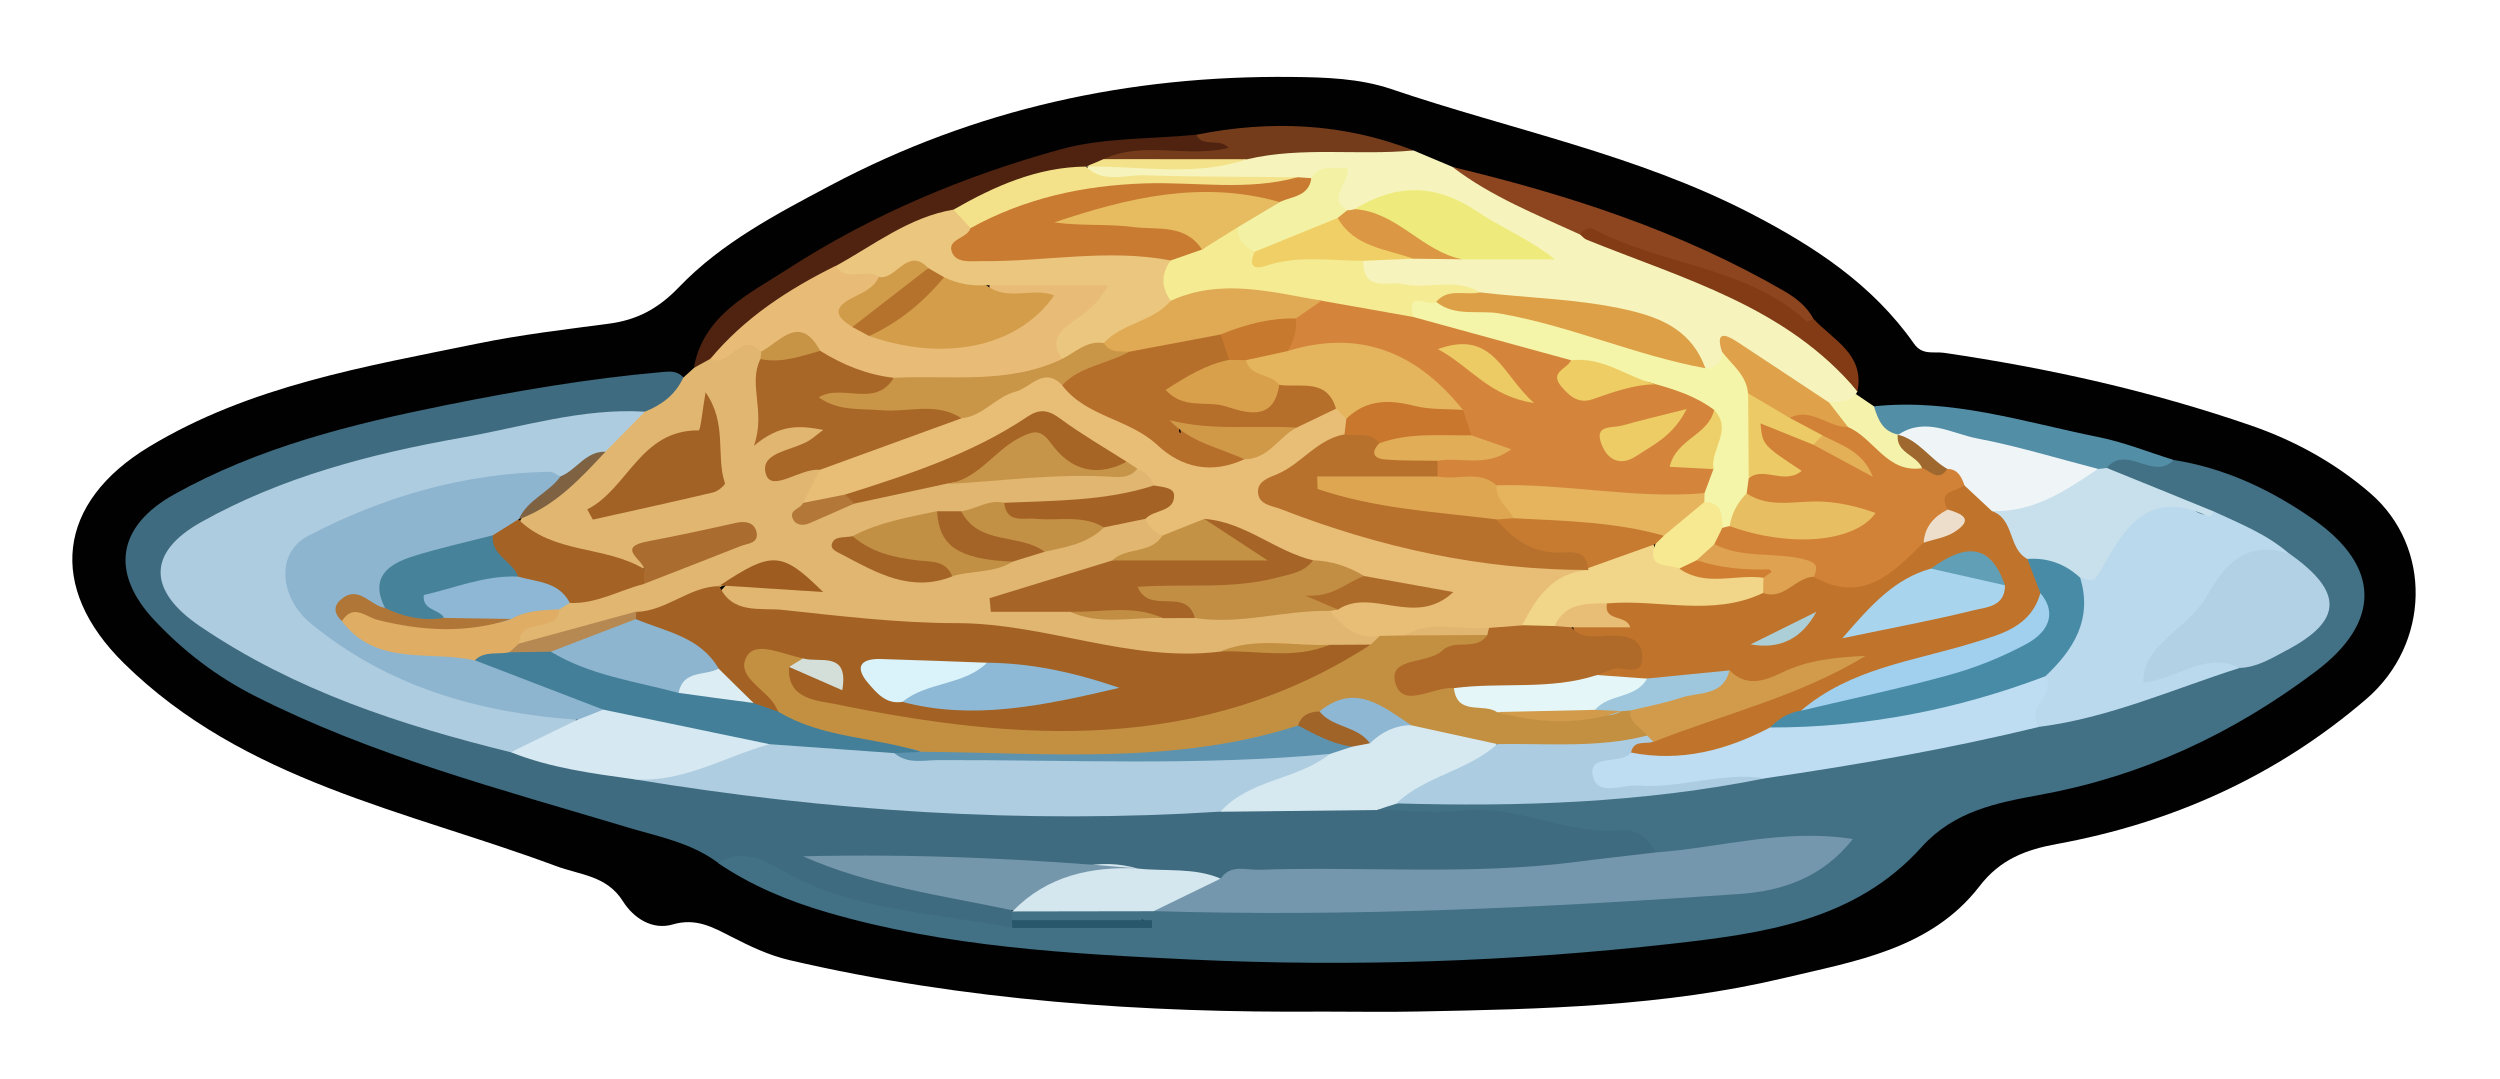<?xml version="1.0" encoding="utf-8"?>
<!-- Generator: Adobe Illustrator 23.0.2, SVG Export Plug-In . SVG Version: 6.00 Build 0)  -->
<svg version="1.1" id="Camada_1" xmlns="http://www.w3.org/2000/svg" xmlns:xlink="http://www.w3.org/1999/xlink" x="0px" y="0px"
	 viewBox="0 0 215.4 93" style="enable-background:new 0 0 215.4 93;" xml:space="preserve">
<style type="text/css">
	.st0{fill:#010102;}
	.st1{fill:#427084;}
	.st2{fill:#3E6B7F;}
	.st3{fill:#E1B670;}
	.st4{fill:#F6F4BC;}
	.st5{fill:#4F2310;}
	.st6{fill:#538EA7;}
	.st7{fill:#8C451F;}
	.st8{fill:#823B15;}
	.st9{fill:#743C1B;}
	.st10{fill:#F5F2AB;}
	.st11{fill:#7497AD;}
	.st12{fill:#BAD9ED;}
	.st13{fill:#BEDDF2;}
	.st14{fill:#B2D1E5;}
	.st15{fill:#D6E9F1;}
	.st16{fill:#ACCCE1;}
	.st17{fill:#C7E0EB;}
	.st18{fill:#D4E6EE;}
	.st19{fill:#28576B;}
	.st20{fill:#AECCDF;}
	.st21{fill:#AFCDE0;}
	.st22{fill:#D6E8F1;}
	.st23{fill:#7597AC;}
	.st24{fill:#A36224;}
	.st25{fill:#E8BD76;}
	.st26{fill:#C39042;}
	.st27{fill:#E8BB76;}
	.st28{fill:#A86627;}
	.st29{fill:#A66526;}
	.st30{fill:#A36225;}
	.st31{fill:#C28E44;}
	.st32{fill:#A46225;}
	.st33{fill:#A66425;}
	.st34{fill:#DFAD64;}
	.st35{fill:#8DB7D4;}
	.st36{fill:#AB6D2F;}
	.st37{fill:#C79549;}
	.st38{fill:#C19044;}
	.st39{fill:#A46224;}
	.st40{fill:#C39145;}
	.st41{fill:#C49244;}
	.st42{fill:#A56427;}
	.st43{fill:#A46426;}
	.st44{fill:#9E5C20;}
	.st45{fill:#B68952;}
	.st46{fill:#7E6242;}
	.st47{fill:#C79446;}
	.st48{fill:#B37838;}
	.st49{fill:#F4F5A9;}
	.st50{fill:#C97B31;}
	.st51{fill:#F4EB93;}
	.st52{fill:#DEA046;}
	.st53{fill:#EEEA7C;}
	.st54{fill:#F4E28B;}
	.st55{fill:#F3F1A4;}
	.st56{fill:#DFA24A;}
	.st57{fill:#F0D066;}
	.st58{fill:#DB9743;}
	.st59{fill:#EBC67E;}
	.st60{fill:#EFF5F7;}
	.st61{fill:#D28237;}
	.st62{fill:#9F682E;}
	.st63{fill:#488BA6;}
	.st64{fill:#C0732A;}
	.st65{fill:#5D93AF;}
	.st66{fill:#8EB7D3;}
	.st67{fill:#A06328;}
	.st68{fill:#D19B4B;}
	.st69{fill:#8DB5D0;}
	.st70{fill:#437F98;}
	.st71{fill:#8DB9D6;}
	.st72{fill:#DAF2F9;}
	.st73{fill:#DCEDF3;}
	.st74{fill:#D5DFDA;}
	.st75{fill:#B7712C;}
	.st76{fill:#B66E2B;}
	.st77{fill:#AF6928;}
	.st78{fill:#E5B55D;}
	.st79{fill:#F1D588;}
	.st80{fill:#C99546;}
	.st81{fill:#C8772D;}
	.st82{fill:#AE6C2B;}
	.st83{fill:#D09948;}
	.st84{fill:#E4F6F7;}
	.st85{fill:#9EC7DD;}
	.st86{fill:#D39D4A;}
	.st87{fill:#B5722D;}
	.st88{fill:#D19C4A;}
	.st89{fill:#46829A;}
	.st90{fill:#B07638;}
	.st91{fill:#D4853B;}
	.st92{fill:#E5B45D;}
	.st93{fill:#E8BE62;}
	.st94{fill:#F6E991;}
	.st95{fill:#ECCA66;}
	.st96{fill:#EECD64;}
	.st97{fill:#EED06B;}
	.st98{fill:#E7BB5F;}
	.st99{fill:#E0A953;}
	.st100{fill:#DEA251;}
	.st101{fill:#E3AF57;}
	.st102{fill:#EDDECB;}
	.st103{fill:#A1D0EE;}
	.st104{fill:#A8D4EE;}
	.st105{fill:#619FB7;}
	.st106{fill:#ABCED7;}
	.st107{fill:#DEA650;}
	.st108{fill:#C77B30;}
	.st109{fill:#E2AD57;}
	.st110{fill:#D8A04B;}
	.st111{fill:#C7792E;}
	.st112{fill:#D07E32;}
	.st113{fill:#EDCB65;}
	.st114{fill:#EDCB64;}
</style>
<g>
	<path class="st0" d="M114,87.16c-15.48,0.12-30.86-0.92-46-4.44c-1.78-0.42-3.38-1.19-4.98-2.01c-1.59-0.81-3.04-1.65-5.06-1.06
		c-1.73,0.51-3.36-0.52-4.29-2c-1.4-2.22-3.67-2.25-5.79-3.04C35,69.82,21.02,67.33,10.67,57.14c-6.62-6.52-5.79-13.83,2.18-18.65
		c8.69-5.25,18.54-6.89,28.26-8.88c3.74-0.77,7.55-1.22,11.34-1.72c2.43-0.32,4.25-1.28,6.05-3.15c3.66-3.82,8.4-6.3,13.06-8.77
		C84,9.38,97.3,6.48,111.32,6.63c2.89,0.03,5.81,0.12,8.54,1.04c10.36,3.52,21.18,5.64,31.02,10.74c5.46,2.83,10.45,6.1,14.03,11.2
		c0.72,1.03,1.7,0.66,2.59,0.79c9.02,1.32,17.88,3.3,26.5,6.28c3.77,1.31,7.22,3.22,10.23,5.82c5.34,4.62,5.18,12.97-0.35,17.73
		c-7.72,6.63-16.7,10.67-26.67,12.49c-2.67,0.49-4.87,1.32-6.65,3.63c-4.2,5.46-10.79,6.47-16.86,7.92
		c-10.29,2.45-20.88,2.68-31.42,2.88C119.51,87.21,116.76,87.16,114,87.16z"/>
	<path class="st1" d="M187.28,39.63c4.47,0.71,8.44,2.59,12.1,5.16c5.74,4.04,5.79,8.82,0.13,13.07
		c-7.09,5.34-14.94,9.02-23.71,10.62c-3.78,0.69-7.44,1.4-10.24,4.51c-5.74,6.38-13.7,7.44-21.58,8.33
		c-13.7,1.54-27.48,2-41.24,1.36c-10.58-0.5-21.21-1.07-31.5-4.08c-3.34-0.98-6.48-2.28-9.36-4.23c1.42-1.6,2.89-1.83,5.65-0.3
		c2.54,1.4,5.2,2.36,8.01,2.88c4.07,0.75,8.18,1.28,12.11,2.68c3.56,0.04,7.12-0.06,11.57,0.08c-0.41,0.01-0.91-0.81-0.84-0.34
		c-3.69,0.47-7.39,0.26-11.09,0.09c-0.28-0.41-0.25-0.79,0.1-1.15c3.82-1.64,7.84-0.56,11.75-0.87c19.14,0.04,38.32,0.62,57.18-3.57
		c-4.62-1.33-9.11,0.9-13.7,0.17c-1.86-1.25-4.06-1.2-6.11-1.74c-5.8-1.53-11.87-0.61-17.62-2.26c-0.35-1.29,0.7-1.38,1.47-1.71
		c7.09-0.59,14.23,0.07,21.33-0.79c3.29-0.4,6.58-0.77,9.86-1.19c7.88-1.55,15.82-2.83,23.68-4.51c5.93-0.82,11.34-3.41,17.06-4.95
		c1.39-0.25,2.7-0.76,3.95-1.42c4.27-2.27,4.41-4.01,0.58-7.15c-2.05-1.48-4.24-2.68-6.64-3.49c-2.89-1.68-6.5-1.97-8.89-4.61
		c0.55-1.56,1.76-1.24,2.93-1.03C185.25,39.36,186.17,40.11,187.28,39.63z"/>
	<path class="st2" d="M87.22,79.95c-6.77-1.36-13.86-1.42-20.08-5.1c-1.49-0.88-3.38-1.69-5.24-0.49c-2.35-1.76-5.14-2.27-7.88-3.09
		c-10.88-3.27-21.9-6.15-32.11-11.33c-3.25-1.65-6.09-3.83-8.57-6.46c-3.87-4.1-3.27-8.12,1.64-10.87
		c7.32-4.09,15.33-6.07,23.47-7.71c6.11-1.23,12.24-2.28,18.45-2.83c0.75-0.07,1.42-0.17,1.98,0.45c0.4,2.58-1.45,3-3.28,3.45
		c-10.77,1.66-21.56,3.26-31.86,7.06c-2.02,0.75-4.07,1.43-5.86,2.69c-3.67,2.59-3.58,4.95,0.09,7.52c6.99,4.91,14.94,7.49,23,9.86
		c1.15,0.34,2.32,0.59,3.47,0.95c3.55,1.14,7.23,1.61,10.87,2.32c9.05,0.71,18.03,1.98,27.09,2.61c7.69,0.54,15.26-0.55,22.89-0.18
		c3.1,0.15,6.2-0.16,9.31-0.03c1.42,0.06,2.89-0.07,4.07,0.99c2.39,0.04,4.81,0.35,7.16,0.07c4.81-0.57,9.16,2.19,13.96,1.69
		c1.06-0.11,2.27,0.7,2.85,1.9c-1.52,1.68-3.62,1.59-5.61,1.85c-8.43,1.12-16.9,0.68-25.36,0.75c-2.03,0.02-4.05,0.03-6.07,0.27
		c-2.49-0.15-4.98-0.33-7.46-0.63c-2.21-0.73-4.51-0.56-6.77-0.45c-6.44,0.33-12.78-0.94-18.4-0.87c3.07,0.6,6.86,1.69,10.75,2.34
		C84.87,76.9,86.1,77,86.96,78c0.08,0.17,0.16,0.35,0.24,0.52c0,0.25,0,0.51-0.01,0.76c0.24,0.14,0.33,0.28,0.26,0.44
		C87.37,79.87,87.3,79.95,87.22,79.95z"/>
	<path class="st3" d="M55.56,35.47c1.46-0.58,2.64-1.47,3.31-2.93c0.3-0.28,0.61-0.56,0.91-0.83c0.45-0.41,0.76-1,1.41-1.17
		c1.52-0.54,2.96-2.55,4.65-0.29c0.11,0.32,0.17,0.64,0.19,0.98c-0.04,1.07,0.28,2.13,0.22,3.19c-0.07,1.33,0.18,1.98,1.74,1.66
		c1.13-0.23,2.82-0.39,3.17,0.85c0.45,1.59-1.48,1.8-2.46,2.52c-0.27,0.2-0.63,0.29-0.84,0.65c0.89,0.14,1.79-0.47,2.64,0.07
		c0.83,1.21-0.08,2.14-0.49,3.14c-0.35,0.72-0.04,0.75,0.55,0.52c1.17-0.47,2.35-0.93,3.56-1.31c2.57-0.53,5.03-1.5,7.67-1.65
		c5.29-0.88,10.63-0.69,15.96-0.87c1.15,0.22,2.02,0.67,1.71,2.09c-2.34,2.28-5.47,1.57-8.26,2.11c-1.36,0.26-2.8,0.06-4.2,0.08
		c-1.34-0.01-2.62,0.37-3.94,0.56c-0.71,0.1-1.44,0.13-2.15,0.18c-2.35,0.29-4.57,1.04-6.78,1.77c0.94,2.48,3.25,2.19,5.18,2.49
		c0.88,0.14,1.84-0.33,2.77-0.48c1.63-0.36,3.29-0.6,4.9-1.04c0.97-0.27,1.93-0.56,2.87-0.89c1.77-0.55,3.53-1.1,5.16-2
		c1.16-0.53,2.32-1,3.63-0.55c0.87,0.43,1.51,1.05,1.7,2.05c-0.7,2.15-2.87,1.84-4.39,2.63c-2.58,1.05-5.24,1.89-8.6,2.81
		c2.26-0.07,3.8-0.05,5.32,0.3c2.45,0.55,4.94,0.19,7.41,0.28c1,0,2,0,3-0.01c3.64,0.37,7.21-0.88,10.86-0.45
		c1.8,0.74,3.46,1.72,5.01,2.89c0.07,0.74-0.4,1.08-0.98,1.36c-1.2,0.42-2.44,0.33-3.68,0.37c-3.11,0.14-6.25-0.4-9.31,0.5
		c-2.63,0.41-5.32,0.64-7.87-0.01c-9.6-2.48-19.49-2.19-29.23-3.31c-2.22-0.26-4.62-0.04-6.18-2.16c1.65-3.13,4.39-1.38,6.83-1.62
		c-2.44-0.87-4.62-0.25-6.77,0.75c-2.09,1.47-4.36,2.51-6.88,2.96c-3.38,0.53-6.46,2.48-10.03,2.19c-1.12-1.23-0.23-1.85,0.73-2.49
		c0.78-0.52,1.93-0.22,2.5-1.17c0.26-0.45,0.65-0.72,1.12-0.89c2-0.36,3.88-1.2,5.89-1.52c2.62-1.1,5.24-2.17,7.82-3.4
		c-2.55,0.96-6.07-0.71-7.63,2.96c-3.81-0.68-7.85-0.73-10.68-4.02c1.34-3.11,4.87-3.99,6.71-6.6
		C52.67,37.51,53.72,35.96,55.56,35.47z"/>
	<path class="st4" d="M121.78,12.96c1.12,0.47,2.25,0.95,3.37,1.42c3.74,1.77,7.75,2.97,11.27,5.22c3.8,1.71,7.69,3.15,11.67,4.41
		c5.18,1.64,8.79,5.46,11.95,9.72l-0.14,0.22c0.03,1.35-0.99,1.23-1.86,1.32c-3.19-0.88-5.52-3.26-8.32-4.83
		c-0.41-0.23-0.73-0.6-1.22-0.7c0.19,0.35,0.45,0.67,0.37,1.12c-0.27,1.11-0.99,1.43-2.04,1.16c-4.43-5-10.39-5.42-16.45-5.45
		c-1.21-0.01-2.34-0.1-3.43-0.61c-2.5-0.92-5.21,0.06-7.67-0.77c-1.33-0.45-3.83-0.56-1.9-3.14c1.31-0.79,2.77-0.59,4.19-0.65
		c1.34,0,2.68,0.02,4.02,0.01c2.38,0.2,4.83-0.26,7.18,0.46c-5.1-1.73-9.5-6.55-15.76-3.35c-0.33,0.05-0.67,0.05-1,0
		c-0.76-0.22-1.25-0.75-1.19-1.51c0.18-2.32-1.24-1.24-2.23-1.09c-0.56,0.15-1.13,0.21-1.71,0.23c-4.37,0.06-8.73,0.04-13.09,0.02
		c-1.39-0.01-2.86,0.18-4.02-0.92c-0.27-0.43-0.2-0.8,0.19-1.12c2.37-1.16,4.91-0.47,7.37-0.65c1.99-0.15,4.06,0.36,5.94-0.71
		C112.12,11.09,116.94,12.4,121.78,12.96z"/>
	<path class="st5" d="M61.21,30.91c-0.48,0.26-0.95,0.53-1.43,0.79c0.82-4.59,4.81-6.39,8.07-8.51c7.25-4.69,15.22-8.03,23.52-10.32
		c3.72-1.03,7.77-0.88,11.68-1.26c0.98,0.96,3.45-0.98,3.36,1.25c-0.05,1.29-2.21,0.81-3.46,0.86c-2.37,0.09-4.75-0.06-7.12,0.09
		c-0.74,0.25-1.56,0.18-2.27,0.56l-0.03-0.02c-3.47,1.9-7.5,2.43-10.95,4.39c-3.69,0.99-6.76,3.29-10.19,4.84
		C68.42,25.64,64.93,28.44,61.21,30.91z"/>
	<path class="st6" d="M187.28,39.63c-1.73,1.84-4.05-1.38-5.76,0.68c-0.26,0.29-0.58,0.47-0.97,0.53c-3.96-0.19-7.64-1.73-11.5-2.44
		c-1.76-0.33-3.49-0.78-5.3-0.54c-1.55-0.32-3.08-0.65-2.31-2.85c6.66-0.71,12.94,1.35,19.32,2.64
		C182.99,38.09,185.12,38.96,187.28,39.63z"/>
	<path class="st7" d="M136.15,20.21c-3.78-1.73-7.66-3.27-11-5.82c9.96,2.38,19.64,5.52,28.56,10.68c1.04,0.6,1.97,1.33,2.55,2.42
		c-0.88,1.52-1.69,0.31-2.31-0.17C148.66,23.31,142.01,22.76,136.15,20.21z"/>
	<path class="st8" d="M136.15,20.21c0.29-0.44,0.73-0.69,1.19-0.45c5.89,3.13,13.12,3.18,18.32,7.93c0.08,0.07,0.4-0.13,0.61-0.2
		c1.68,1.82,4.4,3.02,3.77,6.23c-6.12-7.32-15.01-9.69-23.34-13.07C136.49,20.57,136.33,20.36,136.15,20.21z"/>
	<path class="st9" d="M95.08,13.71c3.45-1.61,7.18-0.08,10.77-0.97c-0.77-0.9-2.22,0.02-2.79-1.13c6.37-1.27,12.62-1.03,18.73,1.35
		c-4.77,0.46-9.6-0.35-14.33,0.76C103.32,14.32,99.2,14.34,95.08,13.71z"/>
	<path class="st10" d="M161.46,35.01c0.34,1.13,0.76,2.2,2.13,2.44c0.14,0.07,0.28,0.14,0.42,0.21c0.91,0.84,2.18,1.45,1.91,3.04
		c-3.5,1.25-4.84-1.96-7.04-3.4c-0.64-0.77-1.5-1.44-1.29-2.62c0.81-0.1,1.72,0.09,2.31-0.73C160.41,34.3,160.94,34.66,161.46,35.01
		z"/>
	<path class="st11" d="M105.17,75.7c0.86-1.26,2.17-0.73,3.28-0.76c9.15-0.31,18.32,0.5,27.45-0.69c2.23-0.29,4.47-0.53,6.71-0.8
		c5.55-0.39,11.01-2.1,17.03-1.16c-2.59,3.31-6.09,4.48-9.7,4.73c-16.83,1.18-33.67,2-50.56,1.48
		C100.36,75.6,103.15,76.44,105.17,75.7z"/>
	<path class="st12" d="M192.97,57.55c-5.71,1.81-11.22,4.3-17.24,5.07c-2.27-1.83,0.44-3.17,0.46-4.78
		c1.64-2.45,2.61-5.14,2.93-8.06c1.42-0.95,2-2.58,2.99-3.86c1.94-2.5,3.91-4.15,7.05-1.89c0.49,0.36,1.09,0.42,1.65,0.07
		c2.25,1.04,4.56,1.96,6.46,3.63c0.05,0.26-0.02,0.63-0.17,0.62c-6.25-0.29-7.11,5.94-11.22,8.6
		C188.56,57.87,190.95,54.38,192.97,57.55z"/>
	<path class="st13" d="M176.23,58.26c1.01,1.59-1.89,2.73-0.5,4.36c-7.81,1.9-15.72,3.28-23.67,4.44c-4.23,0.26-8.4,1.28-12.67,1.04
		c-1.12-0.06-2.58,0.57-2.89-1.16c-0.27-1.53,0.92-2.01,2.13-2.35c0.34-0.1,0.69-0.18,1.03-0.29c4.53-0.1,8.94-0.82,13.17-2.5
		c6.69-0.16,13.22-1.28,19.62-3.23C173.68,58.19,174.91,57.55,176.23,58.26z"/>
	<path class="st14" d="M192.97,57.55c-2.96-1.47-5.33,0.97-8.29,1.25c-0.07-1.44,0.65-2.44,1.55-3.36c1.32-1.35,3.01-2.49,3.91-4.08
		c1.65-2.94,3.52-4.83,7.14-3.64c4.68,3.31,4.59,5.78-0.36,8.36C195.68,56.74,194.45,57.5,192.97,57.55z"/>
	<path class="st15" d="M118.65,69.79c-4.5,0.05-8.99,0.1-13.49,0.15c-0.33-1.8,1.19-2.04,2.26-2.57c2.19-1.09,4.48-1.97,6.73-2.91
		c0.79-0.31,1.61-0.53,2.4-0.85c0.46-0.21,0.93-0.41,1.38-0.65c1.22-0.84,2.57-1.22,4.05-1.13c2.35,0.49,4.88,0.34,6.88,2
		c0.65,1.69-0.88,1.94-1.75,2.55c-2.06,1.42-4.52,1.96-6.8,2.87C119.75,69.41,119.2,69.6,118.65,69.79z"/>
	<path class="st16" d="M120.31,69.22c2.51-2.38,6.16-2.8,8.71-5.12c1.15-1.14,2.65-1.06,4.06-0.98c2.76,0.15,5.46-0.46,8.21-0.47
		c0.6,0.14,1.12,0.41,1.44,0.96c-0.12,1.47-1.5,0.74-2.17,1.23c-0.94,1.06-3.58,0.13-3.35,1.83c0.28,2.07,2.55,0.9,3.92,1.01
		c3.66,0.29,7.25-1.2,10.95-0.62C141.57,69.17,130.96,69.53,120.31,69.22z"/>
	<path class="st17" d="M190.82,44.1c-0.18,0.14-0.44,0.45-0.54,0.4c-5.46-2.61-7.41,1.39-9.53,5.05c-0.44,0.77-1,0.26-1.52,0.22
		c-1.61,0.19-3-0.71-4.53-0.91c-1.22-0.6-2.52-1.4-2.06-2.9c0.46-1.5-2.19-0.56-1.32-2.03c3.15-1.17,6.14-2.79,9.45-3.52
		c0.25-0.03,0.5-0.06,0.75-0.09C184.62,41.57,187.72,42.84,190.82,44.1z"/>
	<path class="st18" d="M105.17,75.7c-1.93,0.94-3.85,1.87-5.78,2.81c-4.07,0.01-8.13,0.01-12.2,0.02c0,0,0.11-0.07,0.11-0.07
		c0.53-3.42,3.58-3.19,5.86-3.76c1.51-0.38,3.24-0.34,4.84,0.13C100.4,75.1,102.87,74.72,105.17,75.7z"/>
	<path class="st19" d="M87.22,79.95c-0.02-0.22-0.03-0.45-0.03-0.67c4.02,0,8.04,0,12.06,0c0,0.22,0.01,0.45,0.01,0.67
		C95.25,79.95,91.23,79.95,87.22,79.95z"/>
	<path class="st20" d="M55.56,35.47c-1.13,1.15-2.26,2.3-3.39,3.44c-1.61,0.49-2.32,2.31-4,2.69c-7-0.3-13.45,1.99-19.75,4.58
		c-3.46,1.42-3.39,4.58-0.43,7.06c4.43,3.72,9.44,5.96,15.15,6.86c2.22,0.35,4.53,0.52,6.55,1.69c-0.74,3.18-3.53,2.51-5.69,3.02
		c-9.45-2.33-18.61-5.31-26.78-10.86c-4.44-3.02-4.62-6.32,0.12-8.97c6.96-3.9,14.66-5.89,22.44-7.27
		C45,36.79,50.15,35.14,55.56,35.47z"/>
	<path class="st21" d="M114.59,64.96c-2.83,2.25-6.9,2.16-9.43,4.97c-16.96,1.08-33.79-0.03-50.54-2.79
		c3.82-1.81,7.89-2.8,11.97-3.77c3.67-0.55,7.21,0.72,10.83,0.79c4.98,0.84,10,0.38,14.99,0.35c6.18-0.04,12.4,0.6,18.56-0.59
		C112.25,63.68,113.62,63.78,114.59,64.96z"/>
	<path class="st22" d="M66.31,64.12c-3.88,1.07-7.45,3.34-11.69,3.02c-3.6-0.5-7.2-0.97-10.61-2.33c1.92-0.94,3.84-1.87,5.76-2.81
		c0.37-1.15,1.32-1.44,2.36-1.6C56.95,61.28,61.92,61.58,66.31,64.12z"/>
	<path class="st23" d="M98.01,74.82c-4.03-0.16-7.74,0.63-10.7,3.63c-6.1-1.3-12.32-2.1-18.12-4.67
		C78.84,73.54,88.43,73.99,98.01,74.82z"/>
	<path class="st24" d="M61.95,50.43c1.11,2.54,3.55,1.91,5.49,2.12c4.98,0.53,9.99,1.14,14.99,1.14c7.68,0,14.96,3.42,22.71,2.45
		c3.11-0.77,6.32,0.27,9.42-0.58c1.18-0.01,2.36-0.01,3.54-0.02c0.1,1.55-1.16,2.01-2.17,2.5c-5.48,2.64-10.97,5.38-17.23,5.55
		c-8.34,0.22-16.71,0.74-24.92-1.34c-2.7-0.68-5.72-1.09-6.82-4.36c0.79-1.17,1.77-0.59,2.73-0.29c0.32,0.1,0.67,0.14,0.98,0.27
		c-0.36-0.4-0.94-0.21-1.34-0.5c-1.22-0.78-2.43-0.04-3.67-0.14c-0.18,1.74,2.06,2.44,1.43,4.16c-0.86,0.56-1.62,0.2-2.39-0.22
		c-1.34-0.75-2.37-1.84-3.25-3.07c-1.63-2.44-4.82-2.53-6.76-4.49c-0.14-0.33-0.1-0.63,0.14-0.89c2.6-0.07,4.56-2.2,7.17-2.22
		L61.95,50.43z"/>
	<path class="st25" d="M99.42,41.83c-0.27-0.7-0.75-1.18-1.44-1.45c-0.51-0.02-1.03-0.07-1.52-0.23c-4.77-4.15-9.37-3.19-14.3,0
		c-2.75,1.78-6.25,2.07-9.42,3.03c-1.19,0.04-2.32,1.28-3.56,0.16c0.48-0.95,0.96-1.9,1.44-2.85c0.49-1.69,2.07-1.85,3.38-2.31
		c2.82-1.01,5.69-1.87,8.5-2.91c1.9-0.72,3.56-1.91,5.42-2.72c1.34-0.59,2.67-1.12,3.98,0.06c3.45,2.36,7.2,4.23,10.8,6.36
		c1.41,0.84,2.8-0.1,4.2-0.21c1.86-0.29,3.06-1.8,4.67-2.56c1.23-0.61,2.32-1.69,3.89-1.28c0.54,0.24,0.88,0.65,1.03,1.22
		c0.08,0.57-0.02,1.1-0.34,1.58c-1.75,1.63-4.03,2.57-5.93,4.51c1.69,1.74,3.91,2.27,6.02,2.77c5.94,1.39,11.84,3.1,18.02,3.13
		c0.84,0,1.68,0.11,2.38,0.66c0.18,0.19,0.3,0.58,0.22,0.6c-2.84,0.76-3.61,3.9-5.99,5.17c-0.88,0.37-1.81,0.46-2.76,0.46
		c-2.33,0.07-4.68-0.22-6.98,0.36c-0.82,0.09-1.61,0.04-2.24-0.59c-1.97,0.34-3.19-0.83-4.34-2.15c0.19-0.32,0.45-0.57,0.77-0.75
		c2.95-1.58,5.92-0.05,8.78-0.37c-2.08-0.22-4.33-0.47-6.49-1.13c-1.48-0.51-2.98-0.99-4.52-1.32c-3.21-0.57-5.73-3.02-9.06-3.26
		c-1.29,0.11-2.49,1.38-3.88,0.34c-0.69-0.28-1.17-0.75-1.45-1.44C98.97,43.75,100.24,43.05,99.42,41.83z"/>
	<path class="st26" d="M118.89,54.79c0.71-0.01,1.43-0.03,2.14-0.04c2.09-0.66,4.24-0.16,6.35-0.33c2.18,0.71,0.56,1.35-0.14,1.64
		c-1.75,0.74-3.7,0.99-5.57,2.3c1.22,0.75,2.49-0.11,3.48,0.46c0.9,1.8,2.87,1.21,4.28,1.88c3.24,0.58,6.48,0.31,9.72,0.16
		c0.36-0.06,0.72-0.03,1.08,0.06c0.93,0.57,1.85,1.14,1.68,2.46c-4.25,1.09-8.59,0.66-12.9,0.73c-2.47-0.54-4.95-1.08-7.42-1.62
		c-2.59-0.54-5.12-2.21-7.85-0.47c-1,0.5-1.88,1.22-2.95,1.57c-4.59,1.62-9.35,1.69-14.13,1.64c-5.61-0.06-11.22,0-16.83-0.02
		c-3.26-0.94-6.72-0.78-9.97-1.82c-1.17-0.37-2.67-0.29-2.8-2.07c-0.11-0.21-0.2-0.42-0.33-0.62c-0.9-1.42-3.47-2.51-2.32-4.25
		c0.8-1.21,3.15-0.05,4.78,0.28c-0.02,0.87-0.88,0.37-1.21,0.73c-0.19,2.85,2.55,2.9,3.93,3.19c15.91,3.29,31.65,4.3,46.19-5.11
		C118.36,55.29,118.62,55.04,118.89,54.79z"/>
	<path class="st27" d="M61.21,30.91c2.94-3.53,6.69-5.97,10.76-7.99c1.26,0.27,2.74-0.57,3.79,0.76c0.79,1.89-2.49,2.01-1.68,3.89
		c0.43,0.43,0.97,0.65,1.54,0.83c4.62,1.08,9.07,1.02,13.13-1.88c-0.94-1.21-3.88,0.72-3.46-2.37c2.77-1.07,5.63-0.55,8.46-0.48
		c0.94,0.03,1.99,0.23,2.28,1.34c0.28,1.11-0.58,1.76-1.33,2.32c-1.43,1.07-2.77,2.18-3.27,4.01c-4.31,2.51-9.04,2.27-13.76,2.12
		c-2.49-0.19-4.83-0.86-6.91-2.3c-1.38-2.34-3.43-0.76-5.19-0.87C63.83,28.42,62.82,31.8,61.21,30.91z"/>
	<path class="st28" d="M70.67,30.23c1.95,1.21,4.03,2.06,6.33,2.32c-0.89,3.64-3.48,1.63-5.7,1.74c2.38,0.59,4.56,0.07,6.72,0.11
		c1.69,0.03,3.91-0.91,4.82,1.64c-4.07,1.48-8.14,2.96-12.2,4.44c-1.67-0.18-4.16,2-4.65,0.37c-0.61-2.03,2.63-1.99,4.01-3.09
		c0.18-0.14,0.37-0.28,0.93-0.72c-2.08-0.4-3.75-0.49-5.97,1.37c1.05-3.04-0.54-5.25,0.56-7.48C67.17,30.25,68.79,29.29,70.67,30.23
		z"/>
	<path class="st29" d="M103.76,44.71c3.48,0.24,6.1,2.78,9.38,3.57c-0.08,1.94-1.7,2.02-3,2.43c-3.86,1.2-7.77,0.55-11.47,0.29
		c0.9,0.35,2.09,0.03,3.21,0.3c1.01,0.24,1.87,0.66,1.07,1.95c-0.92,0-1.85,0.01-2.77,0.01c-2.62-0.77-5.37,0.18-7.99-0.55
		c-2.27,0-4.55,0-6.82,0c-0.04-0.39-0.07-0.78-0.11-1.17c3.52-1.08,7.05-2.16,10.57-3.25c3.19-0.73,6.41-1.08,9.79-0.89
		C105.21,46.22,103.33,46.25,103.76,44.71z"/>
	<path class="st30" d="M50.6,43.89c3.52-1.8,4.56-6.85,9.6-6.81c0.16,0,0.33-1.78,0.59-3.28c1.9,2.7,0.87,5.47,1.67,7.83
		c0.05,0.14-0.6,0.7-0.99,0.79c-3.46,0.82-6.93,1.58-10.39,2.35C50.91,44.48,50.76,44.18,50.6,43.89z"/>
	<path class="st31" d="M102.94,53.24c-0.69-2.72-3.92-0.21-4.92-2.68c4.01-0.29,8.09,0.25,12.03-0.8c1.15-0.31,2.32-0.43,3.08-1.49
		c1.58,0.06,3.04,0.53,4.4,1.35c-0.7,1.78-2.06,2.2-4.2,1.7c0.95,0.46,2.09-0.14,1.95,1.2c-0.24,0.04-0.49,0.08-0.73,0.12
		C110.66,52.55,106.85,53.87,102.94,53.24z"/>
	<path class="st32" d="M44.67,44.75c2.99,3,7.46,2.24,10.83,4.28c0.43,0.44,0.4,0.87-0.03,1.29c-2.13,0.54-4.09,1.73-6.38,1.63
		c-1.55-0.62-3.24-0.86-4.65-1.83c-1.21-1.03-2.57-1.98-2.27-3.89c0.38-0.89,1.02-1.46,1.99-1.65
		C44.33,44.63,44.5,44.69,44.67,44.75z"/>
	<path class="st33" d="M72.82,42.61c5.46-1.72,10.9-3.49,15.71-6.71c1.09-0.73,1.84-0.56,2.85,0.19c1.81,1.34,3.78,2.47,5.69,3.69
		c-2.14,1.88-4.4,1.32-6.27-0.16c-1.72-1.37-3.37-1.17-4.41,0.16c-1.42,1.82-3.28,1.53-5.04,1.94c-2.58,0.56-5.16,1.11-7.74,1.67
		C72.85,43.64,72.67,43.3,72.82,42.61z"/>
	<path class="st34" d="M48.2,52.5c-0.19,2.14-3.48,0.6-3.49,2.95c-0.11,0.59-0.45,0.99-0.96,1.27c-1.04,0.42-2.14,0.66-3.23,0.94
		c-2.97,0.1-5.92-0.09-8.62-1.37c-1.23-0.58-2.47-1.45-2.63-3.09c0.93-1.85,2.37-1.05,3.71-0.7c3.52,0.9,7.04,0.9,10.56,0.03
		C45.09,51.97,46.65,51.29,48.2,52.5z"/>
	<path class="st35" d="M48.2,52.5c-1.42,0.07-2.86,0.09-4.15,0.83c-1.8,0.75-3.67,0.21-5.51,0.33c-1.11-0.37-2.55-0.57-2.45-2.1
		c0.08-1.24,1.4-1.48,2.39-1.77c2.03-0.6,4.09-1.44,6.16-0.11c1.62,0.47,3.51,0.43,4.45,2.26C48.8,52.13,48.5,52.31,48.2,52.5z"/>
	<path class="st36" d="M55.47,50.31c0.01-0.43,0.02-0.86,0.03-1.29c-0.13-0.81-2.42-1.86,0.28-2.37c2.57-0.49,5.13-1.04,7.68-1.61
		c0.83-0.18,1.54,0.01,1.72,0.79c0.23,1.01-0.79,0.99-1.39,1.23C61.02,48.16,58.25,49.23,55.47,50.31z"/>
	<path class="st37" d="M81.36,41.71c2.8-0.23,4.19-2.8,6.46-3.98c1.38-0.71,1.89-0.7,2.79,0.53c1.66,2.28,3.88,2.88,6.48,1.52
		c0.3,0.2,0.6,0.4,0.9,0.6c-0.58,0.77-1.43,0.76-2.25,0.7C90.92,40.77,86.15,41.48,81.36,41.71z"/>
	<path class="st38" d="M87.25,48.39c-1.59,1.01-3.5,0.74-5.21,1.26c-1.37-1.04-3.07-0.11-4.48-0.72c-1.52-0.66-3.69-0.4-4.09-2.74
		c2.28-1.21,4.79-1.61,7.27-2.15C81.92,46.98,85.07,46.96,87.25,48.39z"/>
	<path class="st39" d="M99.42,41.83c0.67,0.13,1.73,0.14,1.74,0.86c0.02,1.46-1.73,1.19-2.46,2.01c-1.2,0.25-2.39,0.49-3.59,0.74
		c-2.19,0.28-4.4,0.55-6.59,0.15c-1.13-0.21-2.79-0.24-2-2.27C90.85,43.13,95.22,43.18,99.42,41.83z"/>
	<path class="st40" d="M86.52,43.32c0.22,1.82,1.66,1.27,2.73,1.38c1.96,0.19,4.02-0.37,5.87,0.74c-1.41,1.4-3.28,1.7-5.11,2.1
		c-2.7-0.53-6.27,0.72-7.19-3.49C84.07,43.89,85.17,43,86.52,43.32z"/>
	<path class="st41" d="M103.76,44.71c1.52,0.99,3.03,1.98,5.47,3.58c-5.19,0-9.3,0-13.41,0c1.21-1.18,3.33-0.53,4.33-2.14
		C101.35,45.66,102.55,45.19,103.76,44.71z"/>
	<path class="st42" d="M82.82,44.05c1.52,2.97,5.01,1.87,7.19,3.49c-0.92,0.28-1.84,0.56-2.76,0.85c-4.65-0.19-6.35-1.32-6.51-4.34
		C81.43,44.05,82.12,44.05,82.82,44.05z"/>
	<path class="st43" d="M73.47,46.2c1.59,1.39,3.56,1.84,5.57,2.08c1.18,0.14,2.44-0.03,3.01,1.38c-3.55,1.42-6.5-0.29-9.46-1.86
		c-0.49-0.26-1.3-0.53-0.76-1.22C72.09,46.23,72.9,46.31,73.47,46.2z"/>
	<path class="st44" d="M61.98,50.47c4.56-3.02,5.36-2.99,8.94,0.54c-3.14-0.2-6.06-0.39-8.98-0.58
		C61.95,50.43,61.98,50.47,61.98,50.47z"/>
	<path class="st45" d="M43.88,56.2c0.28-0.25,0.56-0.5,0.84-0.75c3.37-0.92,6.73-1.84,10.1-2.76c-0.01,0.22-0.02,0.43-0.03,0.65
		c-1.68,2.94-4.93,2.57-7.54,3.57C46.03,57.09,44.83,57.22,43.88,56.2z"/>
	<path class="st46" d="M48.29,41.05c1.38-0.55,2.17-2.18,3.88-2.13c-2.19,2.34-4.36,4.71-7.5,5.83c0,0,0.05-0.04,0.05-0.04
		C44.52,42.14,46.52,41.7,48.29,41.05z"/>
	<path class="st47" d="M70.67,30.23c-1.69,0.46-3.35,1.09-5.15,0.71c0.03-0.21,0.05-0.42,0.06-0.64
		C67.26,29.39,68.93,27.01,70.67,30.23z"/>
	<path class="st48" d="M72.82,42.61c0.26,0.26,0.53,0.51,0.79,0.77c-1.28,0.57-2.56,1.14-3.84,1.69c-0.61,0.27-1.25,0.19-1.49-0.44
		c-0.27-0.72,0.7-0.79,0.91-1.3C70.4,43.09,71.61,42.85,72.82,42.61z"/>
	<path class="st26" d="M114.56,55.55c-3.07,1.3-6.28,0.45-9.42,0.58C108.22,54.84,111.42,55.7,114.56,55.55z"/>
	<path class="st31" d="M92.18,52.7c2.67,0.1,5.4-0.64,7.99,0.55C97.5,53.16,94.77,53.9,92.18,52.7z"/>
	<path class="st49" d="M146.95,31.72c0.93-0.01,1.4-0.49,1.42-1.41c2.35,0.2,2.59,2.09,3.06,3.79c0.12,2.14,0.11,4.28,0.05,6.42
		c-0.02,0.56-0.12,1.11-0.28,1.65c-0.44,1.16-0.93,2.29-1.78,3.23c-0.28,0.2-0.6,0.27-0.94,0.23c-0.83-0.56-1.2-1.49-1.79-2.26
		c-0.13-0.3-0.21-0.61-0.23-0.93c0.03-0.8,0.25-1.58,0.34-2.37c-0.03-1.36,1.11-2.7,0.03-4.06c-1.28-1.32-3.06-1.63-4.66-2.3
		c-2.34-0.58-4.51-1.86-7.03-1.75c-4.61-1.17-9.2-2.39-13.6-4.21c-1.62-2.95,0.78-2.22,2.19-2.4c5.92,1.22,11.98,1.78,17.72,3.88
		C143.35,29.93,145.21,30.67,146.95,31.72z"/>
	<path class="st50" d="M111.81,15.27c0.39,0.03,0.79,0.05,1.18,0.08c0.59,2.59-1.46,2.37-2.94,2.77
		c-6.22-1.33-12.32,0.27-17.08,0.71c1.93-0.05,5.27-0.76,8.56,0.31c1.21,0.39,2.73,0.51,2.46,2.42c-0.75,1.19-1.96,1.53-3.24,1.74
		c-5.32-0.52-10.65,0.08-15.97,0.05c-1.31-0.01-2.78-0.16-3.28-1.63c-0.47-1.4,0.9-2.01,1.69-2.84c3.63-2.25,7.53-3.36,11.85-3.36
		C100.63,15.51,106.23,15.91,111.81,15.27z"/>
	<path class="st51" d="M100.87,22.44c0.9-0.31,1.8-0.63,2.7-0.94c1.04-0.68,1.28-2.46,3.01-2.19c0.87,0.49,1.25,1.44,1.96,2.08
		c1.76,0.73,3.53-0.16,5.3,0.08c1.26,0.17,2.67-0.22,3.63,1.01c-0.07,2.71,2.16,1.72,3.45,2c2.16,0.47,4.51-0.57,6.61,0.71
		c-1.05,1.23-2.51,0.61-3.78,0.82c-0.65,0.46-2.65-1.14-1.98,1.31c-2.77,1.67-5.23-0.47-7.86-0.62c-4.3-0.72-8.62-0.81-12.97-0.47
		C99.22,25,98.97,23.73,100.87,22.44z"/>
	<path class="st52" d="M123.74,26.01c1.05-1.24,2.53-0.52,3.78-0.82c4.25,0.51,8.54,0.55,12.77,1.53c3.12,0.72,5.51,1.9,6.65,5.01
		c-6.02-1.11-11.66-3.66-17.72-4.72C127.41,26.69,125.37,27.32,123.74,26.01z"/>
	<path class="st53" d="M116.7,18.03c3.54-2.19,6.96-2.24,10.52,0.16c2.13,1.44,4.57,2.4,6.75,4.16c-2.66,0-5.32,0-7.98,0
		C122.32,22.14,119.48,20.14,116.7,18.03z"/>
	<path class="st54" d="M111.81,15.27c-4.33,1.2-8.76,0.39-13.13,0.53c-5.33,0.17-10.37,1.27-15.05,3.85
		c-0.8-0.25-1.77-0.33-1.47-1.59c3.54-2.03,7.21-3.66,11.39-3.71c1.51,1.48,3.39,0.69,5.09,0.75
		C103.02,15.25,107.42,15.22,111.81,15.27z"/>
	<path class="st55" d="M108.1,21.69c-0.93-0.4-1.46-1.07-1.46-2.12c0.47-1.96,2.33-1.59,3.63-2.17c1.06-0.49,2.5-0.46,2.72-2.06
		c0.69-1.17,1.8-0.81,3.11-0.87c0.24,1.25-1.81,2.6-0.01,3.64c0.07,0.6-0.25,1.01-0.68,1.36C113.04,20.44,110.92,22.21,108.1,21.69z
		"/>
	<path class="st56" d="M150.61,33.88c-0.14-1.57-1.38-2.44-2.24-3.57c-0.55-1.67,0.14-1.62,1.26-0.89c2.66,1.74,5.31,3.51,7.96,5.26
		c0.54,0.7,1.08,1.4,1.62,2.09c-1.8,1.16-3.43-0.56-5.18-0.28C152.36,36.3,151.26,35.38,150.61,33.88z"/>
	<path class="st57" d="M108.1,21.69c2.38-0.97,4.77-1.94,7.15-2.91c2.15,1.21,4.94,1.21,6.51,3.51c-1.43,0.06-2.86,0.12-4.29,0.18
		c-2.79,0.01-5.61-0.5-8.36,0.42C107.86,23.31,107.62,22.78,108.1,21.69z"/>
	<path class="st58" d="M121.76,22.29c-2.34-0.85-5.07-0.99-6.51-3.51c0.28-0.22,0.56-0.45,0.84-0.67c0.21,0.01,0.41-0.02,0.61-0.09
		c3.67,0.22,5.83,3.65,9.29,4.32C124.58,22.33,123.17,22.31,121.76,22.29z"/>
	<path class="st54" d="M95.08,13.71c4.12,0,8.24,0.01,12.37,0.01c-4.56,1.55-9.24,0.54-13.88,0.64
		C94.07,14.15,94.58,13.93,95.08,13.71z"/>
	<path class="st59" d="M82.15,18.06c0.49,0.53,0.98,1.06,1.47,1.59c-0.28,0.92-2.02,0.93-1.61,2.05c0.36,1,1.62,0.79,2.56,0.8
		c5.43,0.06,10.86-1.1,16.3-0.06c-0.84,1.16-0.84,2.32,0,3.48c-0.63,3-3.71,2.69-5.51,4.11c-1.29,0.25-2.36,1.48-3.84,0.88
		c-1.13-1.5-0.22-2.4,0.94-3.22c1.05-0.74,2.11-1.47,3.03-3.12c-3.5,0-7.01,0-10.51,0c-1.12,1.02-2.31,0.64-3.5,0.18
		c-0.61-0.28-1.17-0.64-1.76-0.94c-1.34-0.94-2.66,1.17-4,0.05c-1.13-0.79-2.77,0.48-3.74-0.93C75.28,21.13,78.3,18.71,82.15,18.06z
		"/>
	<path class="st60" d="M180.77,40.4c-2.78,1.86-5.55,3.76-9.12,3.63c-1.23-0.05-1.85-1.04-2.67-1.73c-0.54-0.54-1.13-1.01-1.78-1.42
		c-1.08-1.31-2.57-2.18-3.7-3.43c0,0,0.08-0.01,0.08-0.01c2.33-1.55,4.58-0.08,6.79,0.34C173.88,38.45,177.31,39.51,180.77,40.4z"/>
	<path class="st61" d="M167.78,40.4c0.92,0.02,1.22,0.69,1.48,1.41c0.13,1.06-2.25,0.77-1.24,2.31c-0.57,1.14-1.45,2.09-1.96,3.27
		c-4.87,4.87-5.56,5.06-10.15,2.73c-1.31-1.56-3.21-1.34-4.94-1.61c-1.26-0.2-2.7,0.15-3.51-1.27c-0.07-0.8,0.29-1.36,0.95-1.76
		c0.21-0.06,0.41-0.12,0.63-0.15c3.45-0.78,6.97,0.54,11.28-0.36c-2.68-1-4.67-0.57-6.57-0.8c-1.24-0.15-2.96,0.42-3.26-1.65
		c0.06-0.44,0.12-0.88,0.18-1.32c0.84-0.59,1.02-1.68,0.5-2.88c-0.28-0.67-0.45-1.41-0.01-2.02c0.56-0.77,1.3-0.24,1.9,0.01
		c1.08,0.45,2.11,1.03,3.17,1.53c0.99,0.55,2.05,0.99,3.03,1.57c-0.76-0.54-1.64-0.87-2.43-1.35c-0.9-0.66-2.32-0.65-2.64-2.05
		c1.86-0.96,3.3,0.82,5.02,0.78c2.26,0.95,3.36,4,6.39,3.55C166.35,39.73,167.03,40.97,167.78,40.4z"/>
	<path class="st62" d="M167.78,40.4c-0.77,1.19-1.46,0.15-2.18-0.08c-0.46-1.13-2.26-1.28-2.09-2.87
		C165.31,37.89,166.27,39.54,167.78,40.4z"/>
	<path class="st63" d="M174.68,48.16c1.75-0.13,3.26,0.43,4.55,1.62c1.08,3.56-0.55,6.17-2.99,8.48c-7.64,2.9-15.53,4.43-23.71,4.42
		c0.17-1.67,1.57-1.84,2.75-2.29c5.6-1.92,11.65-2.26,17.06-4.84c1.79-0.86,3.94-1.58,2.82-4.36
		C174.71,50.22,174.16,49.27,174.68,48.16z"/>
	<path class="st64" d="M174.68,48.16c0.37,0.98,0.75,1.97,1.12,2.95c0.4,2.61-1.39,3.52-3.34,4.34c-3.33,1.4-6.87,2.03-10.32,2.99
		c-2.42,0.67-4.71,1.7-6.97,2.79c-1.06,0.16-1.92,0.69-2.66,1.45c-3.77,1.97-7.7,3-11.98,2.16c0.23-1.13,1.23-0.69,1.9-0.93
		c4.19-3.39,9.56-3.99,14.32-6.03c0.65-0.28,1.38-0.36,2-0.71c0.45-0.16-0.13-0.6,0.13-0.19c0.03,0.05-0.06,0.14-0.3,0.19
		c-3.37,0.63-6.4,3.39-10.16,1.63c-2.18,0.62-4.41,0.58-6.63,0.57c-1.31-0.06-2.65,0.1-3.88-0.54c-1.38-2.1,1.5-1.43,1.67-2.52
		c-1.01-1.4-4.02,0.42-4.03-2.55c1.63-1.1,3.17,0.21,4.61,0.08c-0.75-0.44-2.85,0.17-1.97-2.09c1.23-0.97,2.72-1,4.1-0.76
		c3.14,0.54,6.14,0.04,9.14-0.73c1.68,0.37,3.09-1.61,4.85-0.56c4.2,2.38,6.81-0.31,9.44-2.95c0.67-0.96,2.37-1.19,2.08-2.85
		c-0.91-1.65,0.76-1.53,1.44-2.09c0.8,0.74,1.59,1.48,2.39,2.23C173.59,44.72,173,47.28,174.68,48.16z"/>
	<path class="st65" d="M79.32,64.77c10.9,0.09,21.87,1.17,32.52-2.26c1.96-0.44,3.46,0.33,4.67,1.82c-0.64,0.21-1.28,0.42-1.92,0.63
		c-11.23,1.05-22.49,0.5-33.73,0.53c-1.28,0-2.66,0.38-3.8-0.6C77.79,64.33,78.55,64.44,79.32,64.77z"/>
	<path class="st66" d="M113.69,61.3c3.07-2.53,5.45-0.42,7.9,1.18c-1.41,0.01-2.57,0.61-3.56,1.56
		C116.57,63.15,114.14,63.8,113.69,61.3z"/>
	<path class="st67" d="M113.69,61.3c1.13,1.41,3.27,1.23,4.34,2.74c-0.51,0.1-1.01,0.19-1.52,0.29c-1.71-0.21-3.18-1.05-4.67-1.82
		C112.13,61.6,112.82,61.32,113.69,61.3z"/>
	<path class="st68" d="M149.02,57.76c1.43,1.45,2.99,0.93,4.49,0.2c2.28-1.12,4.72-1.33,7.23-1.45c-5.69,3.48-12.17,5-18.28,7.41
		c-0.18-0.18-0.36-0.36-0.54-0.54c-0.5-0.71-1.58-1.03-1.45-2.16c0.98-2,3.04-1.61,4.67-1.96
		C146.54,58.96,147.95,58.87,149.02,57.76z"/>
	<path class="st69" d="M48.29,41.05c-1,1.4-2.84,2-3.57,3.66c-0.75,0.47-1.5,0.94-2.26,1.41c-1.01,2.1-3.19,1.67-4.9,2.13
		c-2.26,0.6-3.84,1.61-4.04,4.11c-0.81,1.05-1.4-0.05-2.1-0.21c-1.14-0.27-2.16-0.32-1.97,1.36c2.98,3.95,7.55,2.51,11.44,3.39
		c4.06,0.45,8.06,1.06,11.07,4.25c-0.73,0.29-1.46,0.58-2.2,0.87c-8.45-0.6-16.31-2.81-23-8.32c-2.63-2.16-3.09-6.03-0.19-7.54
		c6.43-3.36,13.37-5.38,20.73-5.51C47.63,40.63,47.96,40.9,48.29,41.05z"/>
	<path class="st70" d="M51.97,61.14c-3.69-1.42-7.37-2.83-11.06-4.25c0.85-0.84,1.99-0.47,2.98-0.69c1.19-0.02,2.38-0.03,3.57-0.05
		c3.95,0.21,7.52,2.04,11.37,2.67c2.19,0.06,4.11,1.04,6.1,1.76c0.71,0.25,1.42,0.49,2.13,0.74c3.77,2.28,8.22,2.16,12.26,3.46
		c-0.75,0.04-1.51,0.07-2.26,0.11c-3.58-0.26-7.17-0.51-10.75-0.77C61.53,63.12,56.75,62.13,51.97,61.14z"/>
	<path class="st69" d="M58.47,59.7c-3.73-1-7.62-1.5-11.01-3.55c2.44-0.94,4.88-1.87,7.32-2.81c2.58,1.09,5.55,1.52,7.14,4.27
		C61.25,59.11,59.47,58.76,58.47,59.7z"/>
	<path class="st71" d="M85.05,57.1c3.57,0.04,7.02,0.68,11.4,2.16c-6.86,1.62-12.68,2.79-18.69,1.22
		C79.24,57.31,82.62,58.22,85.05,57.1z"/>
	<path class="st72" d="M85.05,57.1c-2.03,1.98-5.15,1.62-7.29,3.37c-1.4,0.24-2.2-0.73-2.95-1.6c-1.19-1.38-0.69-2.13,1.05-2.09
		C78.93,56.87,81.99,56.99,85.05,57.1z"/>
	<path class="st73" d="M58.47,59.7c0.37-1.99,2.27-1.45,3.45-2.09c1,0.99,2,1.98,3.01,2.96C62.77,60.29,60.62,60,58.47,59.7z"/>
	<path class="st74" d="M67.98,57.46c0.4-0.24,0.81-0.49,1.21-0.73c1.42,0.42,3.98-0.7,3.38,2.74
		C70.97,58.76,69.48,58.11,67.98,57.46z"/>
	<path class="st75" d="M136.87,49.11c-9.19,0.01-18-1.93-26.53-5.25c-0.74-0.29-1.81-0.36-1.94-1.33c-0.14-1.03,0.87-1.36,1.61-1.66
		c2.11-0.88,3.46-3.02,5.82-3.44c1.01-0.71,2.02-0.81,3.04-0.02c1.13,2.2,3.96,0.63,5.3,2.37c0.18,0.53,0.13,1.03-0.19,1.49
		c-2.32,1.37-4.87,0.55-7.19,0.78c3.85,1.1,8.08,0.81,12.04,2.09c2.06,1.19,4.03,2.52,6.53,2.69c0.97,0.07,1.87,0.53,1.78,1.8
		C137.06,48.79,136.97,48.95,136.87,49.11z"/>
	<path class="st76" d="M115.11,35.21c-1.14,0.55-2.27,1.09-3.41,1.64c-3.28,1.2-6.58,1.29-9.91,0c-0.47,0.11,0.02,0.77-0.07,0.3
		c-0.04-0.2,0.08-0.32,0.27-0.22c1.72,0.92,4.3,0.14,5.22,2.64c-2.79,1.29-5.36,0.77-7.51-1.24c-2.42-2.26-6.11-2.4-8.19-5.14
		c0.97-2.83,3.76-2.66,5.89-3.59c2.54-0.64,5.01-1.73,7.73-1.13c0.87,0.53,1.32,1.27,1.12,2.31c-0.75,1.51-2.48,1.64-3.64,2.6
		c2.89,1.35,5.59,1.29,8-1.04c1.59-0.15,3.14,0,4.51,0.85C116.06,33.79,116.64,34.54,115.11,35.21z"/>
	<path class="st77" d="M135.41,54.06c0.92,1.12,2.2,0.71,3.34,0.71c1.3,0,2.62,0.17,2.74,1.63c0.17,2.14-1.69,0.88-2.6,1.27
		c-0.43,0.18-0.87,0.33-1.31,0.49c-3.82,3.48-8.09,2.06-12.32,1.13c-1.75-0.17-4.41,1.85-5.04-0.45c-0.63-2.28,2.81-1.58,4.07-2.8
		c1.06-1.03,2.91,0.11,3.86-1.33c-0.19-0.19-0.23-0.35-0.12-0.46c0.09-0.1,0.18-0.15,0.28-0.15c0.95-0.07,1.9-0.15,2.85-0.22
		c0.85-0.53,1.77-0.72,2.76-0.61C134.5,53.36,135.03,53.58,135.41,54.06z"/>
	<path class="st78" d="M115.11,35.21c-0.79-2.67-3.09-1.78-4.89-2.05c-0.99-0.76-3.41,0.25-2.91-2.36c0.99-1.09,2.33-1.3,3.69-1.48
		c5.09-1.4,9.71-0.77,13.56,3.17c0.82,0.84,1.93,1.51,1.57,2.97c-1.25,1.03-2.74,0.93-4.1,0.53c-2.06-0.61-4.02,0.35-6.02,0.09
		C115.7,35.79,115.41,35.5,115.11,35.21z"/>
	<path class="st79" d="M133.95,53.94c-0.94-0.02-1.87-0.05-2.8-0.07c1.22-2.41,2.67-4.55,5.72-4.76c0,0-0.05-0.16-0.05-0.16
		c1.64-1.33,3.23-2.79,5.61-2.35c0.16,1.94,2,1.24,2.99,1.88c2.13,0.75,4.55-0.31,6.57,1.05c0.36,0.54,0.42,1.07-0.09,1.56
		c-4.36,2.09-8.97,0.5-13.45,0.9C137.21,53.22,135.33,53.01,133.95,53.94z"/>
	<path class="st80" d="M97.28,30.31c-1.87,1.06-4.19,1.22-5.76,2.87c-1.6-1.63-2.71,0.22-4.03,0.57c-1.7,0.44-2.81,2.12-4.65,2.29
		c-2.16-1.43-4.58-0.5-6.86-0.69c-1.86-0.16-3.76,0.1-5.44-1.12c2.03-1.22,4.87,0.97,6.47-1.68c4.87-0.24,9.87,0.6,14.52-1.63
		c1.14-0.58,2.12-1.6,3.57-1.36C95.89,29.62,96.74,29.52,97.28,30.31z"/>
	<path class="st81" d="M116,36.08c1.71-1.67,3.68-1.67,5.87-1.11c1.34,0.34,2.79,0.25,4.18,0.35c1.09,0.62,1.5,1.41,0.58,2.5
		c-2.56,0.89-5.15,1.12-7.78,0.36c-0.81-1.05-2-0.55-3.01-0.75C115.89,36.98,115.94,36.53,116,36.08z"/>
	<path class="st82" d="M115.28,52.52c-0.71-0.3-1.41-0.6-2.84-1.21c2.42,0.19,3.57-1.15,5.09-1.68c2.43,0.43,4.85,0.87,7.69,1.38
		C121.92,54.13,118.22,50.57,115.28,52.52z"/>
	<path class="st83" d="M107.22,39.57c-2.18-1.01-4.66-1.44-6.46-3.37c3.64,0.94,7.31,0.43,10.94,0.64
		C110.16,37.68,109.27,39.57,107.22,39.57z"/>
	<path class="st3" d="M128.3,54.1c-0.06,0.2-0.11,0.41-0.15,0.61c-2.37,0.01-4.75,0.03-7.12,0.04
		C123.35,53.35,125.88,54.34,128.3,54.1z"/>
	<path class="st84" d="M125.27,59.29c4.09-0.54,8.3,0.2,12.32-1.13c1.45,0.1,2.89,0.21,4.34,0.31c-0.61,2.75-3.2,2.33-5.03,3.14
		c-2.64-0.12-5.29,0.29-7.91-0.25C127.81,60.54,125.54,61.71,125.27,59.29z"/>
	<path class="st85" d="M137.43,61.16c1.18-1.42,3.51-0.93,4.49-2.7c2.36-0.23,4.73-0.47,7.09-0.7c-0.55,2.27-2.66,1.84-4.18,2.36
		c-1.42,0.48-2.91,0.74-4.37,1.1c-0.24,0.02-0.49,0.03-0.73,0.05C138.94,61.71,138.17,61.81,137.43,61.16z"/>
	<path class="st68" d="M137.43,61.16c0.76,0.04,1.53,0.07,2.29,0.11c-3.57,1.21-7.16,1.08-10.75,0.08
		C131.8,61.29,134.62,61.22,137.43,61.16z"/>
	<path class="st86" d="M81.35,23.89c1.15,0.56,2.36,0.77,3.63,0.68c1.78,1.44,3.96,0.15,5.85,0.88c-2.93,4.24-9.09,5.88-15.95,3.5
		C76.62,26.72,78.75,25,81.35,23.89z"/>
	<path class="st87" d="M81.35,23.89c-1.8,2.14-3.9,3.9-6.47,5.06c-0.48-0.26-0.97-0.52-1.45-0.78c1.28-2.86,3.78-4.13,6.55-5.07
		C80.44,23.36,80.89,23.62,81.35,23.89z"/>
	<path class="st88" d="M79.98,23.1c-2.18,1.69-4.36,3.38-6.54,5.07c-1.21-0.75-1.87-1.51-0.13-2.44c0.9-0.49,1.94-0.82,2.41-1.87
		C77.23,24.17,78.18,21.19,79.98,23.1z"/>
	<path class="st89" d="M33.17,52.38c-1.33-2.62,0.27-3.77,2.39-4.44c2.27-0.72,4.6-1.22,6.9-1.82c-0.17,1.74,1.71,2.22,2.18,3.56
		c-2.85-0.13-5.44,0.98-8.13,1.59c-0.13,1.36,1.33,1.18,1.74,1.96C36.4,53.93,34.62,54.13,33.17,52.38z"/>
	<path class="st90" d="M33.17,52.38c1.61,0.79,3.3,1.14,5.09,0.86c1.93,0.03,3.86,0.06,5.79,0.09c-3.82,1.27-7.66,1.04-11.49,0.09
		c-1.08-0.27-2.1-1.45-3.1,0.09c-0.63-0.56-0.78-1.23-0.13-1.82C30.87,50.31,31.88,52.18,33.17,52.38z"/>
	<path class="st91" d="M126.78,37.51c-0.24-0.73-0.49-1.46-0.73-2.18c-3.95-4.95-8.86-7.01-15.12-5.08
		c-0.5-1.07-0.04-2.02,0.37-2.99c0.64-0.85,1.31-1.67,2.57-1.35c2.63,0.47,5.26,0.94,7.89,1.4c4.54,1.24,9.08,2.49,13.61,3.73
		c0.25,1.58,0.79,2.68,2.76,2.11c1.47-0.43,3.01-0.58,4.52-0.05c1.78,0.5,3.54,1.08,5.04,2.22c0.96,2.2-1.64,2.5-2.11,3.97
		c0.56,0.58,1.59,0.35,2.05,1.13c-0.26,0.69-0.51,1.38-0.77,2.07c-2.69,1.95-5.76,1.16-8.66,0.99c-2.96-0.17-5.93-0.5-8.89-0.84
		c-1.8-0.59-3.91-0.11-5.45-1.58c0-0.45,0-0.91,0-1.36c1.34-1.45,3.13-0.65,4.94-0.91C127.83,38.56,127,38.46,126.78,37.51z"/>
	<path class="st92" d="M128.94,41.81c5.99-0.16,11.92,1.2,17.92,0.68c0,0.25,0,0.5-0.01,0.76c-0.68,1.92-1.72,3.36-4.08,3.04
		c-4.13,0.31-8.17-0.32-12.21-1.05C129.5,44.34,128.01,43.65,128.94,41.81z"/>
	<path class="st93" d="M150.48,42.51c2.07,1.37,4.4,0.57,6.61,0.71c1.58,0.1,3.03,0.45,4.51,0.98c-1.78,2.54-7.37,3.01-12.57,1.13
		C149.2,44.22,149.71,43.3,150.48,42.51z"/>
	<path class="st94" d="M143.36,46.15c1.17-0.97,2.33-1.94,3.5-2.91c1.52,0.05,1.54,1.14,1.54,2.23c-0.23,0.47-0.47,0.94-0.7,1.42
		c-0.37,0.67-0.67,1.4-1.33,1.86c-0.54,0.25-1.04,0.73-1.68,0.24c-0.98-0.42-2.89,0.06-2.06-2.12
		C142.71,46.47,142.94,46.22,143.36,46.15z"/>
	<path class="st95" d="M154.19,36c0.94,0.5,1.88,1.01,2.83,1.51c0.17,0.68-0.02,1.01-0.77,0.81c-1.52-0.61-3.03-1.22-4.57-1.84
		c0.18,1.86,0.18,1.86,3.55,4.09c-1.46,1.24-3.24-0.41-4.56,0.62c-0.02-2.43-0.03-4.87-0.05-7.3C151.8,34.58,152.99,35.29,154.19,36
		z"/>
	<path class="st96" d="M142.65,33.11c-1.91,0.02-3.67,0.68-5.44,1.29c-1.23,0.42-2.01-0.29-2.71-1.13
		c-1.02-1.23,0.54-1.49,0.86-2.22C138.1,30.69,140.2,32.51,142.65,33.11z"/>
	<path class="st97" d="M147.63,40.42c-1.24-0.07-2.47-0.13-3.77-0.2c0.54-2.4,3.35-2.72,3.83-4.9
		C149.34,37.05,147.34,38.72,147.63,40.42z"/>
	<path class="st98" d="M110.27,17.41c-1.21,0.72-2.42,1.44-3.63,2.17c-1.03,0.64-2.05,1.28-3.08,1.92
		c-1.44-2.24-3.88-1.67-5.93-1.94c-2.22-0.29-4.5-0.07-6.79-0.4C97.18,17.03,103.55,15.5,110.27,17.41z"/>
	<path class="st99" d="M113.87,25.91c-0.74,0.51-1.48,1.02-2.22,1.53c-1.95,1.44-4.13,1.79-6.48,1.38c-2.63,0.5-5.26,0.99-7.89,1.49
		c-0.79-0.06-1.67,0.12-2.18-0.76c1.6-1.73,4.24-1.81,5.78-3.64C105.2,23.94,109.54,25.17,113.87,25.91z"/>
	<path class="st100" d="M146.19,48.27c0.51-0.46,1.01-0.92,1.52-1.38c2.48,1.28,5.29,0.63,7.88,1.34c1.11,0.3,0.96,0.74,0.71,1.46
		c-1.6,0.03-2.57,2.06-4.39,1.4c0.01-0.44,0.02-0.88,0.03-1.32C150.19,48.62,147.7,50.3,146.19,48.27z"/>
	<path class="st101" d="M156.24,38.32c0.26-0.27,0.51-0.54,0.77-0.81c1.65,0.85,3.52,1.39,4.35,3.57
		C159.66,40.16,157.95,39.24,156.24,38.32z"/>
	<path class="st102" d="M167.82,43.9c1.17,0.36,2.34,0.81,0.57,1.94c-0.77,0.49-1.76,0.62-2.65,0.92
		C165.84,45.37,166.64,44.49,167.82,43.9z"/>
	<path class="st103" d="M155.18,61.23c4.28-3.67,9.77-4.28,14.87-5.86c2.41-0.74,4.93-1.37,5.75-4.27c1.3,1.52,0.97,3.22-1.25,4.41
		c-2.08,1.11-4.32,2.02-6.59,2.64C163.74,59.32,159.44,60.22,155.18,61.23z"/>
	<path class="st104" d="M172.75,50.43c0,1.87-1.63,1.88-2.74,2.16c-3.42,0.85-6.9,1.49-11.27,2.4c2.56-2.98,4.56-5.14,7.63-6
		C168.72,48.47,170.89,48.76,172.75,50.43z"/>
	<path class="st105" d="M172.75,50.43c-2.13-0.48-4.25-0.96-6.38-1.44C169.04,47.05,171.4,46.51,172.75,50.43z"/>
	<path class="st25" d="M133.95,53.94c0.91-2.01,2.73-1.94,4.51-1.95c-0.32,1.6,1.66,0.92,2.01,2.06c-1.74,0-3.4,0-5.06,0
		C134.93,54.02,134.44,53.98,133.95,53.94z"/>
	<path class="st106" d="M150.83,55.52c1.89-0.94,3.78-1.87,5.67-2.81C155.28,54.96,153.43,55.99,150.83,55.52z"/>
	<path class="st107" d="M128.94,41.81c-0.1,1.25,0.99,1.88,1.46,2.83c-0.45,0.51-0.95,0.44-1.46,0.11
		c-5.18-0.64-10.43-0.92-15.42-2.62c-0.01-0.36-0.02-0.72-0.03-1.08c3.46,0,6.92,0,10.38,0C125.54,41.42,127.41,40.46,128.94,41.81z
		"/>
	<path class="st108" d="M128.94,44.76c0.49-0.04,0.97-0.08,1.46-0.11c4.35,0.23,8.72,0.3,12.96,1.51c-0.25,0.24-0.49,0.48-0.74,0.72
		c-1.93,0.69-3.87,1.38-5.8,2.07c-0.11-1.35-1.09-1.43-2.08-1.35C132.24,47.78,130.45,46.57,128.94,44.76z"/>
	<path class="st109" d="M126.78,37.51c1.05,0.37,2.1,0.74,3.43,1.2c-2.16,1.61-4.36,0.63-6.34,0.99c-1.53-0.03-3.08,0.02-4.6-0.12
		c-0.97-0.09-1.15-0.66-0.42-1.39C121.43,37.25,124.12,37.54,126.78,37.51z"/>
	<path class="st110" d="M107.35,31.03c0.38,1.49,2.15,1.11,2.87,2.13c-0.47,3.23-2.87,2.4-4.62,1.85c-1.65-0.51-3.64,0.29-5.17-1.42
		c1.77-1.13,3.46-2.18,5.46-2.58C106.39,30.58,106.87,30.64,107.35,31.03z"/>
	<path class="st111" d="M107.35,31.03c-0.48-0.01-0.97-0.01-1.45-0.02c-0.24-0.73-0.48-1.46-0.73-2.19
		c2.08-0.85,4.21-1.43,6.48-1.38c0.13,1.03-0.2,1.94-0.71,2.81C109.74,30.51,108.55,30.77,107.35,31.03z"/>
	<path class="st112" d="M146.19,48.27c2.03,0.68,4.13,0.85,6.25,0.79c0.07,0,0.14,0.13,0.21,0.2c-0.24,0.17-0.47,0.35-0.71,0.52
		c-2.41-0.34-4.98,0.82-7.25-0.79C145.19,48.75,145.69,48.51,146.19,48.27z"/>
	<path class="st113" d="M145.32,35.24c-1.19,2.37-2.9,3.09-4.35,4.06c-1.14,0.76-2.3,0.55-2.92-0.87c-0.82-1.89,0.8-1.52,1.69-1.76
		C141.42,36.2,143.13,35.8,145.32,35.24z"/>
	<path class="st114" d="M132.18,34.72c-3.88-0.57-5.48-3.13-8.29-4.64C128.69,28.34,129.41,32.33,132.18,34.72z"/>
</g>
</svg>

